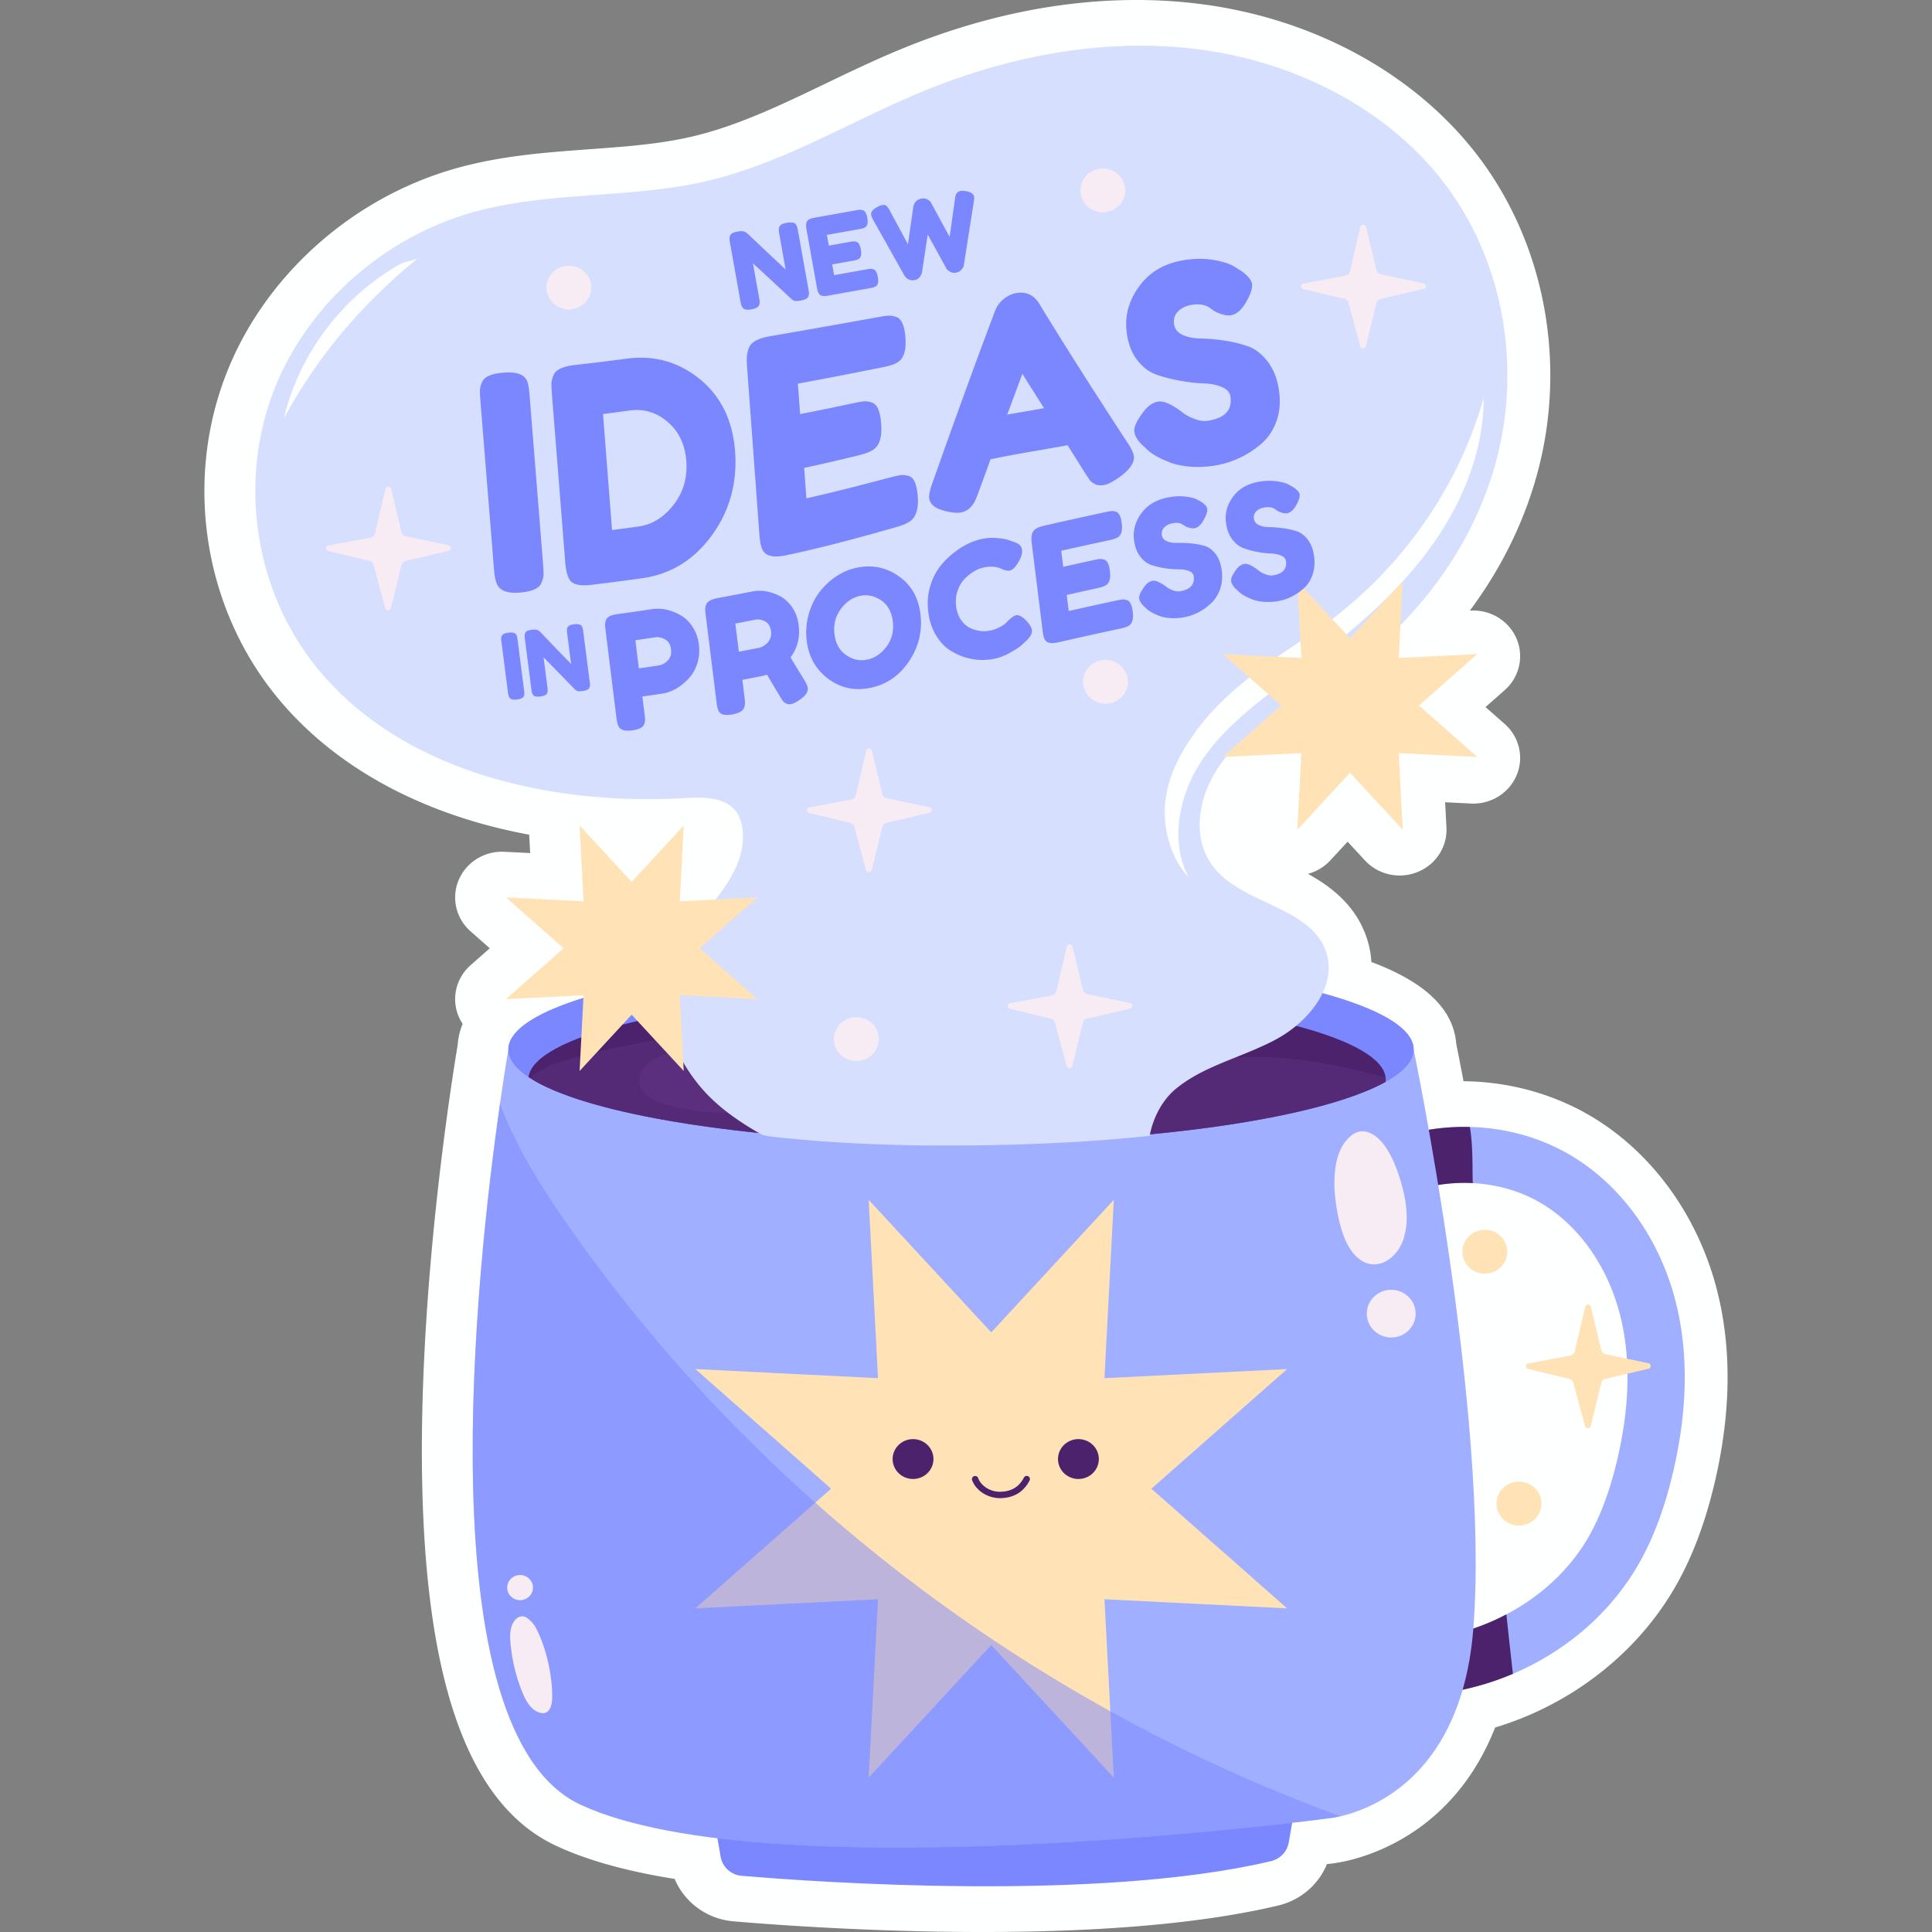 <svg xmlns="http://www.w3.org/2000/svg" version="1.1" xmlns:xlink="http://www.w3.org/1999/xlink" width="512" height="512" x="0" y="0" viewBox="0 0 512 512" style="enable-background:new 0 0 512 512" xml:space="preserve"><rect x="0" y="0" width="512" height="512" fill="#808080" stroke="none"/><g><path d="M455.055 342.034c-5.007-19.731-17.171-36.569-33.386-46.201-9.783-5.8-21.155-9.01-32.843-9.281a63.676 63.676 0 0 0-.977-.02c-.915-4.85-1.6-8.288-1.923-9.881-.854-11.045-11.423-17.558-22.494-21.714a24.88 24.88 0 0 0-1.45-6.998c-2.975-8.195-9.266-12.989-15.367-16.358a12.417 12.417 0 0 0 5.929-3.565l4.589-4.961 4.585 4.96c2.403 2.599 5.774 3.998 9.215 3.998a12.676 12.676 0 0 0 4.744-.923c4.851-1.962 7.913-6.691 7.644-11.811l-.349-6.674 6.838.341c.212.011.424.016.636.016 4.994 0 9.533-2.935 11.459-7.479 2.01-4.735.749-10.193-3.149-13.627l-5.079-4.477 5.079-4.478c3.898-3.435 5.158-8.892 3.149-13.627-1.927-4.544-6.465-7.479-11.459-7.479-.212 0-.923.029-.923.029 8.65-11.607 14.891-24.516 18.3-37.984 7.212-28.511 1.353-59.113-15.674-81.865-16.314-21.78-42.87-36.636-72.866-40.759A133.913 133.913 0 0 0 301.18 0c-20.604 0-41.8 4.463-62.998 13.266-6.64 2.757-13.091 5.855-19.328 8.852-12.114 5.82-23.557 11.317-35.614 14.111-8.517 1.974-17.508 2.628-27.027 3.322-11.453.835-23.296 1.698-35.101 4.985-28.036 7.788-51.617 29.078-61.54 55.559-10.118 26.989-5.822 58.123 11.215 81.257 15.078 20.461 39.578 34.319 69.456 39.853l.254 4.868-6.836-.341a12.271 12.271 0 0 0-.636-.016c-4.994 0-9.533 2.935-11.459 7.479-2.01 4.735-.749 10.193 3.149 13.628l5.079 4.478-5.079 4.478c-3.898 3.435-5.158 8.892-3.149 13.627.291.686.64 1.335 1.042 1.943a17.148 17.148 0 0 0-1.303 5.487c-.313 1.839-1.131 6.79-2.159 14.041-3.112 21.73-8.192 64.096-7.224 103.676 1.301 53.229 12.954 84.2 35.624 94.68 8.18 3.786 18.459 6.653 31.251 8.705 2.589 6.207 8.549 10.639 15.608 11.241 9.995.848 36.414 2.822 65.813 2.822 32.451 0 58.855-2.358 78.478-7.006 5.97-1.416 10.75-5.558 12.948-10.976l.655-.085c.818-.085 2.482-.3 4.786-.82 8.731-2.045 28.992-9.486 39.136-35.311a84.205 84.205 0 0 0 8.61-3.109c16.642-7.07 30.543-19.214 39.14-34.194 4.415-7.691 7.779-16.52 10.286-26.983 4.477-18.627 4.744-35.95.798-51.483z" style="" fill="#feffff" data-original="#feffff"></path><path d="M443.234 390.749c-2.242 9.359-5.196 17.149-9.03 23.829-7.487 13.044-19.452 23.139-33.268 29.007-9.781 4.149-20.498 6.215-31.241 5.733a72.127 72.127 0 0 1-7.213-.708l2.345-14.649c11.695 1.798 23.92-.604 34.386-6.138 9.043-4.749 16.765-11.799 21.75-20.489 3.113-5.439 5.574-11.978 7.503-19.976 3.452-14.398 3.757-27.481.876-38.848-3.285-12.901-10.912-23.712-20.942-29.66-5.398-3.193-11.691-4.971-18.092-5.319-8.323-.434-16.821 1.55-23.715 5.95l-4.895-7.294-3.403-5.104a49.283 49.283 0 0 1 8.021-4.148c7.308-3.068 15.303-4.487 23.222-4.274 9.368.218 18.669 2.737 26.746 7.526 13.433 7.98 23.555 22.097 27.78 38.759 3.477 13.678 3.187 29.087-.83 45.803z" style="" fill="#a0afff" data-original="#a0afff"></path><path d="M390.309 313.531c-8.323-.434-16.821 1.55-23.715 5.95l-4.895-7.294c1.32-2.972 2.859-6.198 4.618-9.252 7.308-3.068 15.303-4.487 23.222-4.274.888 5.335.616 11.548.761 14.627-.004.081.013.163.009.243zM400.936 443.585c-9.781 4.149-20.498 6.215-31.241 5.733a72.127 72.127 0 0 1-7.213-.708l2.345-14.649c11.695 1.798 23.92-.604 34.386-6.138.513 4.934 1.066 9.891 1.621 14.827.049.306.075.631.102.935z" style="" fill="#4c226c" data-original="#4c226c"></path><path d="m189.647 484.306 1.326 7.765c.466 2.726 2.744 4.798 5.565 5.037 19.518 1.657 94.328 7.001 140.29-3.887 2.422-.574 4.267-2.482 4.687-4.88l1.611-9.191-153.479 5.156z" style="" fill="#7b87ff" data-original="#7b87ff"></path><path d="M390.466 431.384c-2.978 38.826-26.43 47.891-35.219 49.951-2.068.464-3.33.565-3.33.565s-147.847 19.585-197.998-3.614c-41.403-19.141-27.547-143.008-21.425-185.731 1.282-9.045 2.234-14.456 2.234-14.456l2.295.182 237.602-.182s20.164 97.176 15.841 153.285z" style="" fill="#a0afff" data-original="#a0afff"></path><ellipse cx="254.682" cy="278.107" rx="119.949" ry="24.744" style="" fill="#7b87ff" data-original="#7b87ff"></ellipse><path d="M374.625 278.099c0 3.028-2.627 5.916-7.425 8.601-16.917 9.429-60.905 16.152-112.524 16.152-53.894 0-99.496-7.329-114.613-17.424-3.474-2.322-5.336-4.785-5.336-7.329 0-13.649 53.708-24.733 119.949-24.733 66.261-.001 119.949 11.084 119.949 24.733z" style="" fill="#7b87ff" data-original="#7b87ff"></path><path d="m262.69 353.094 32.479-35.122-2.473 47.257 48.405-2.414-35.975 31.708 35.975 31.709-48.405-2.413 2.473 47.256-32.479-35.122-32.479 35.122 2.472-47.256-48.404 2.413 35.975-31.709-35.975-31.708 48.404 2.414-2.472-47.257z" style="" fill="#ffe2b5" data-original="#ffe2b5"></path><path d="M247.377 386.662c0 2.918-2.423 5.284-5.412 5.284s-5.412-2.366-5.412-5.284c0-2.918 2.423-5.284 5.412-5.284s5.412 2.366 5.412 5.284z" style="" fill="#4c226c" data-original="#4c226c"></path><ellipse cx="285.791" cy="386.662" rx="5.412" ry="5.284" style="" fill="#4c226c" data-original="#4c226c"></ellipse><path d="M265.017 397.024c-3.265 0-6.344-1.961-7.384-4.735a.844.844 0 0 1 .495-1.087.843.843 0 0 1 1.087.495c.82 2.189 3.357 3.732 5.997 3.635 2.873-.088 4.882-1.321 6.142-3.771a.845.845 0 0 1 1.503.771c-1.547 3.004-4.102 4.58-7.593 4.687-.082.002-.166.005-.247.005z" style="" fill="#4c226c" data-original="#4c226c"></path><path d="M355.247 481.335c-2.068.464-3.33.565-3.33.565s-147.847 19.585-197.998-3.614c-41.403-19.141-27.547-143.008-21.425-185.731 4.178 11.185 10.754 21.705 17.661 31.638 49.572 71.333 122.389 126.957 205.092 157.142z" style="fill-opacity:0.5;" fill="#7b87ff" data-original="#7b87ff"></path><path d="M353.654 312.248c-.121 3.047.217 6.116.788 9.125.905 4.764 2.57 10.453 6.583 12.827 3.57 2.112 7.581.155 9.757-3.339 2.494-4.004 2.326-9.895 1.26-14.6-1.245-5.498-4.206-14.337-9.378-16.172-2.449-.869-4.403.332-6.029 2.332-1.492 1.836-2.333 4.31-2.706 6.841a27.701 27.701 0 0 0-.275 2.986zM375.158 348.129c0 3.488-2.896 6.315-6.468 6.315s-6.468-2.827-6.468-6.315c0-3.488 2.896-6.315 6.468-6.315s6.468 2.827 6.468 6.315zM135.419 436.659c.394 3.333 1.116 6.637 2.257 9.804.956 2.653 2.392 6.774 5.635 7.474 2.363.508 2.98-2.065 3.016-3.85.118-5.883-1.543-13.501-4.359-18.766-.479-.895-1.24-1.739-2.047-2.373-.376-.296-.812-.544-1.291-.602-.872-.106-1.706.441-2.24 1.123-1.403 1.794-1.276 4.309-1.056 6.433.027.253.055.506.085.757zM139.886 418.071a3.279 3.279 0 0 1 .663 4.666c-1.137 1.467-3.277 1.757-4.78.647a3.279 3.279 0 0 1-.663-4.666c1.137-1.467 3.277-1.757 4.78-.647z" style="" fill="#f7ebf4" data-original="#f7ebf4"></path><path d="M367.24 286.103c0 .202-.021.404-.041.606-1.737.969-3.764 1.898-6.06 2.807-12.077 4.785-31.518 8.661-55.218 10.983-15.531 1.514-32.924 2.362-51.247 2.362-23.39 0-45.25-1.393-63.697-3.796-19.047-2.443-34.495-5.976-44.34-10.176-2.44-1.03-4.508-2.12-6.225-3.23-.124-.061-.227-.141-.351-.222.724-5.29 10.03-10.135 25.189-13.972 20.826-5.27 52.674-8.642 88.369-8.642 37.287 0 70.397 3.695 91.12 9.368 13.608 3.735 21.86 8.339 22.459 13.326.021.202.042.384.042.586z" style="" fill="#4c226c" data-original="#4c226c"></path><path d="M367.24 286.103c0 .202-.021.404-.041.606-1.737.969-3.764 1.898-6.06 2.807-12.077 4.785-31.518 8.661-55.218 10.983-15.531 1.514-32.924 2.362-51.247 2.362-23.39 0-45.25-1.393-63.697-3.796-19.047-2.443-34.495-5.976-44.34-10.176-2.44-1.03-4.508-2.12-6.225-3.23 2.44-2.019 5.522-3.473 8.665-4.462 6.018-1.858 12.264-3.271 18.551-4.462 4.88-.929 9.782-1.736 14.621-2.524a377.236 377.236 0 0 1 38.115-4.2c9.451-.545 19.006-.747 28.271 1.131 2.047.404 4.24 1.03 5.377 2.726 2.192 3.251-1.034 7.41-4.343 9.59-3.288 2.201-7.383 4.644-7.404 8.52-.021 4.26 4.943 6.764 9.244 7.511 11.354 1.918 22.914-1.434 33.544-5.774 10.63-4.321 20.908-9.691 32.159-12.114a68.744 68.744 0 0 1 8.334-1.232c13.877-1.232 28.085 1.494 41.651 5.149.022.201.043.383.043.585z" style="opacity:0.48;" fill="#5d3080" data-original="#5d3080"></path><path d="M186.786 276.627c-1.334.276-2.66.58-3.976.909-3.921.981-8.252 1.88-11.157 4.451-1.557 1.378-2.563 3.324-2.158 5.213 1.019 4.753 9.34 6.428 14.07 7.046 10.231 1.339 21.218 1.01 30.728-2.643 1.974-.759 3.358-1.913 3.185-3.868-.101-1.14-.484-2.319-.051-3.398.748-1.864 4.761-3.001 6.494-4.085.436-.273.883-.574 1.081-1.003 1.243-2.688-5.632-4.49-7.58-4.82-3.683-.623-7.438-.308-11.134-.029-3.527.267-7.08.379-10.6.788-2.995.351-5.967.831-8.902 1.439z" style="opacity:0.86;" fill="#5d3080" data-original="#5d3080"></path><path d="M383.189 49.126c-15.024-20.052-39.372-32.448-64.574-35.913-25.184-3.447-51.1 1.476-74.522 11.202-19.013 7.891-36.826 18.941-56.93 23.601-20.196 4.679-41.634 2.613-61.598 8.173-24.141 6.706-44.656 25.049-53.282 48.071-8.626 23.004-5.02 50.123 9.632 70.017 21.631 29.35 62.381 39.38 99.35 37.234 4.87-.289 10.555-.407 13.589 3.307 1.236 1.518 1.794 3.458 1.965 5.367 1.286 13.557-13.89 22.829-18.779 35.59-1.504 3.946-1.935 8.078-1.499 12.2.291 2.79 1.007 5.576 2.036 8.286a35.8 35.8 0 0 0 2.178 4.679c.245.466.509.913.773 1.361a40.448 40.448 0 0 0 2.48 3.685 41.663 41.663 0 0 0 5.518 6.084 52.564 52.564 0 0 0 5.46 4.318 69.356 69.356 0 0 0 6.844 4.248c.777.421 3.18.648 4.084.745 17.581 1.897 34.735 2.35 52.42 2.151 16.354-.184 32.479-1.014 46.324-2.522.017-.09.035-.199.07-.289.889-4.498 3.252-9.156 6.816-12.116 3.072-2.54 6.538-4.399 10.193-6.008a106.579 106.579 0 0 1 4.868-2.038c3.913-1.594 7.846-3.116 11.515-5.086.22-.111.44-.239.66-.368 3.172-1.802 6.189-4.251 8.574-7.089 3.914-4.694 6.006-10.448 3.983-16.031-4.255-11.721-21.966-12.315-29.725-22.176-6.822-8.682-3.414-21.769 3.984-29.981 7.398-8.193 17.808-13.05 27.114-19.103 21.453-13.921 37.943-35.391 44.116-59.791 6.177-24.397 1.556-51.505-13.637-71.808zm-307.947 61.75c3.953-16.95 15.349-32.109 30.734-40.861.935-.533 3.532-1.103 4.562-1.385-14.519 11.789-26.499 25.927-35.296 42.246zm302.693 35.757c-9.052 11.961-20.807 21.699-32.921 30.739-9.845 7.338-20.246 14.52-26.882 24.741-5.602 8.678-8.19 20.854-3.131 30.331-3.064-3.101-4.832-7.389-5.73-11.542-2.129-9.907 1.623-18.852 7.637-27.084 7.721-10.594 19.003-18.128 30.03-25.425 22.384-14.778 39.099-37.567 46.256-63.005.047 14.868-6.207 29.284-15.259 41.245z" style="" fill="#d6dffe" data-original="#d6dffe"></path><path d="m357.769 169.151 13.971-15.108-1.064 20.327 20.821-1.038-15.474 13.639 15.474 13.639-20.821-1.038 1.064 20.326-13.971-15.107-13.97 15.107 1.064-20.326-20.821 1.038 15.474-13.639-15.474-13.639 20.821 1.038-1.064-20.327zM167.396 233.701l13.797-14.919-1.05 20.074 20.562-1.025-15.282 13.47 15.282 13.47-20.562-1.026 1.05 20.075-13.797-14.92-13.797 14.92 1.05-20.075-20.562 1.026 15.282-13.47-15.282-13.47 20.562 1.025-1.05-20.074z" style="" fill="#ffe2b5" data-original="#ffe2b5"></path><path d="m365.951 72.71 11.297 2.373c.803.169.817 1.283.018 1.47l-11.35 2.659a1.528 1.528 0 0 0-1.142 1.114l-2.802 11.398c-.187.761-1.292.774-1.497.017l-3.105-11.449a1.529 1.529 0 0 0-1.124-1.078l-10.856-2.609c-.806-.193-.775-1.321.04-1.473l11.1-2.063a1.53 1.53 0 0 0 1.217-1.145l2.768-11.818c.182-.779 1.318-.782 1.505-.004l2.753 11.477a1.525 1.525 0 0 0 1.178 1.131zM235.002 211.55l11.297 2.374c.803.169.817 1.283.018 1.47l-11.35 2.66a1.525 1.525 0 0 0-1.141 1.114l-2.802 11.397c-.187.762-1.292.774-1.498.017l-3.105-11.449a1.527 1.527 0 0 0-1.124-1.078l-10.856-2.608c-.805-.194-.775-1.321.04-1.473l11.1-2.064a1.528 1.528 0 0 0 1.217-1.145l2.768-11.819c.182-.779 1.318-.782 1.505-.004l2.753 11.477a1.522 1.522 0 0 0 1.178 1.131zM288.156 263.444l11.297 2.374c.804.169.817 1.283.018 1.47l-11.35 2.66a1.528 1.528 0 0 0-1.142 1.114l-2.802 11.398c-.187.761-1.292.774-1.497.017l-3.105-11.449a1.527 1.527 0 0 0-1.124-1.078l-10.856-2.609c-.806-.194-.775-1.321.04-1.473l11.1-2.064a1.53 1.53 0 0 0 1.217-1.145l2.768-11.819c.182-.779 1.318-.782 1.505-.004l2.753 11.477a1.525 1.525 0 0 0 1.178 1.131zM107.573 142.13l11.297 2.373c.803.169.817 1.283.018 1.47l-11.35 2.66a1.525 1.525 0 0 0-1.141 1.114l-2.802 11.397c-.187.762-1.292.774-1.498.017l-3.106-11.449a1.526 1.526 0 0 0-1.124-1.078l-10.856-2.608c-.805-.194-.775-1.322.04-1.473l11.1-2.063a1.53 1.53 0 0 0 1.217-1.145l2.768-11.818c.182-.779 1.318-.782 1.505-.004L106.394 141a1.528 1.528 0 0 0 1.179 1.13z" style="" fill="#f7ebf4" data-original="#f7ebf4"></path><ellipse cx="150.749" cy="76.203" rx="5.948" ry="5.807" style="" fill="#f7ebf4" data-original="#f7ebf4"></ellipse><path d="M298.911 180.678c0 3.207-2.663 5.807-5.948 5.807-3.285 0-5.948-2.6-5.948-5.807s2.663-5.807 5.948-5.807c3.285 0 5.948 2.6 5.948 5.807zM232.89 275.375c0 3.207-2.663 5.807-5.948 5.807s-5.948-2.6-5.948-5.807c0-3.207 2.663-5.807 5.948-5.807s5.948 2.6 5.948 5.807zM298.207 50.464c0 3.207-2.663 5.807-5.948 5.807-3.285 0-5.948-2.6-5.948-5.807 0-3.207 2.663-5.807 5.948-5.807 3.285 0 5.948 2.6 5.948 5.807z" style="" fill="#f7ebf4" data-original="#f7ebf4"></path><path d="m425.532 358.894 11.297 2.374c.803.169.817 1.283.018 1.47l-11.35 2.66a1.525 1.525 0 0 0-1.141 1.114l-2.802 11.397c-.187.762-1.292.774-1.497.017l-3.105-11.449a1.527 1.527 0 0 0-1.124-1.078l-10.856-2.609c-.805-.193-.774-1.321.04-1.473l11.1-2.064a1.528 1.528 0 0 0 1.217-1.145l2.768-11.819c.182-.779 1.318-.782 1.505-.004l2.753 11.477a1.52 1.52 0 0 0 1.177 1.132zM408.493 398.472c0 3.207-2.663 5.807-5.948 5.807s-5.948-2.6-5.948-5.807c0-3.207 2.663-5.807 5.948-5.807s5.948 2.6 5.948 5.807zM399.447 331.719c0 3.207-2.663 5.807-5.948 5.807-3.285 0-5.948-2.6-5.948-5.807 0-3.207 2.663-5.807 5.948-5.807 3.285 0 5.948 2.599 5.948 5.807z" style="" fill="#ffe2b5" data-original="#ffe2b5"></path><path d="M206.479 60.258c.119-.36.348-.628.684-.805.336-.176.772-.312 1.307-.408.535-.096.975-.126 1.321-.091.344.036.609.105.792.208.184.104.336.28.458.528.167.28.308.749.426 1.406l2.792 15.626c.081.45.125.781.134.993.009.211-.037.471-.136.779-.173.554-.859.938-2.061 1.152-.732.131-1.249.165-1.55.103a1.666 1.666 0 0 1-.8-.409c-5.229-4.876-8.664-8.059-10.305-9.548l1.655 9.264c.081.45.125.781.134.993.008.212-.037.471-.136.779-.173.554-.86.938-2.061 1.152-1.164.208-1.922.082-2.276-.377-.2-.255-.334-.492-.402-.711a8.515 8.515 0 0 1-.219-.979l-2.807-15.71c-.127-.712-.131-1.249-.012-1.61.12-.36.348-.628.685-.805.336-.176.786-.314 1.349-.415.563-.101 1.018-.129 1.365-.084s.598.122.752.229c.085.043.345.25.778.617 4.923 4.68 8.205 7.762 9.846 9.25l-1.7-9.516c-.129-.714-.134-1.25-.013-1.611zM221.044 72.923l8.672-1.549a8.24 8.24 0 0 1 .979-.131c.22-.011.485.034.793.134.554.173.938.859 1.153 2.061.235 1.314.025 2.145-.629 2.494-.299.169-.777.313-1.434.431l-11.149 1.992c-1.314.235-2.147.016-2.5-.658-.166-.279-.308-.749-.425-1.406l-2.797-15.654c-.171-.958-.109-1.641.186-2.052.294-.411.938-.705 1.934-.883l11.093-1.982c.432-.077.758-.122.979-.132.22-.011.485.034.793.134.554.173.938.859 1.153 2.06.235 1.314.025 2.146-.629 2.495-.299.17-.777.313-1.434.431l-8.644 1.544.508 2.843 5.575-.996a8.48 8.48 0 0 1 .979-.132c.22-.009.485.036.794.136.553.171.938.858 1.152 2.06.235 1.314.016 2.147-.657 2.5-.3.169-.777.312-1.434.429l-5.519.986.508 2.845zM255.938 50.651c1.338.225 2.074.715 2.208 1.465.043.244.013.724-.091 1.44l-2.614 16.592a2.954 2.954 0 0 1-.111.513c-.061.205-.265.498-.613.879-.348.383-.799.623-1.352.722-.554.099-1.061.03-1.52-.209-.459-.237-.781-.494-.966-.771l-5.03-9.125c-.983 6.528-1.484 9.852-1.501 9.972a2.444 2.444 0 0 1-.168.522c-.094.23-.211.445-.35.645a2.145 2.145 0 0 1-1.433.924c-.601.107-1.119.054-1.554-.159-.435-.212-.744-.448-.924-.706l-.272-.387-8.227-14.655c-.317-.583-.502-1.023-.556-1.324-.134-.75.389-1.454 1.569-2.111.51-.285.986-.467 1.428-.546.44-.079.806.012 1.094.27.289.258.582.681.88 1.266l4.777 8.851 1.414-9.812c.122-.835.503-1.464 1.144-1.889.276-.185.655-.32 1.133-.406a2.23 2.23 0 0 1 1.421.225c.467.236.785.495.952.774l4.983 9.19 1.407-10.013c.073-.458.137-.799.195-1.023.057-.222.195-.456.413-.698.218-.242.515-.397.89-.465.376-.063.834-.048 1.374.049zM127.295 105.983c-.093-1.19-.123-2.074-.094-2.666.029-.591.211-1.281.548-2.066.587-1.41 2.458-2.216 5.606-2.488 3.442-.298 5.549.407 6.331 2.215.312.836.535 2.144.676 3.956 1.182 14.933 2.395 29.864 3.576 44.797.096 1.241.128 2.137.098 2.704-.031.568-.214 1.249-.548 2.041-.583 1.424-2.44 2.278-5.579 2.551-3.434.299-5.521-.485-6.258-2.362-.356-.786-.603-2.069-.744-3.879-1.19-14.935-2.421-29.867-3.612-44.803zM152.285 96.738c5.448-.615 8.17-.952 13.611-1.668 7.104-.975 13.532.614 19.315 5.205 5.782 4.591 8.984 11.095 9.598 19.426.614 8.332-1.492 15.867-6.309 22.379-4.818 6.513-10.958 10.134-18.398 11.17-5.34.743-8.01 1.095-13.36 1.738-2.972.358-4.894-.056-5.699-1.226-.668-.971-1.081-2.574-1.253-4.8-1.173-14.932-2.375-29.861-3.548-44.793-.096-1.241-.127-2.137-.096-2.706.031-.568.213-1.253.549-2.05.584-1.432 2.449-2.303 5.59-2.675zm26.175 37.1c2.607-3.308 3.749-7.194 3.417-11.621s-1.989-7.906-4.971-10.436c-2.982-2.529-6.333-3.504-10.052-2.993-2.818.388-4.228.575-7.048.937.794 10.248 1.6 20.495 2.394 30.744 2.836-.368 4.254-.559 7.088-.953 3.506-.487 6.563-2.367 9.172-5.678zM213.703 132.066c9.023-2.053 13.531-3.285 22.549-5.62 1.123-.291 1.967-.47 2.535-.539.566-.068 1.232.005 1.995.219 1.372.367 2.183 2.158 2.425 5.343.265 3.484-.489 5.738-2.249 6.823-.808.523-2.066 1.02-3.772 1.493-9.567 2.725-19.251 5.358-28.992 7.396-3.419.712-5.492.119-6.221-1.699-.353-.756-.595-2.024-.728-3.834-1.097-14.913-2.192-29.826-3.29-44.739-.194-2.638.141-4.458 1.002-5.541.859-1.082 2.585-1.835 5.175-2.278 9.631-1.647 19.251-3.364 28.867-5.096 1.124-.201 1.968-.316 2.536-.342.566-.026 1.232.092 1.994.355 1.37.454 2.173 2.252 2.415 5.438.266 3.485-.479 5.723-2.238 6.682-.807.466-2.065.867-3.773 1.204-8.994 1.772-13.491 2.685-22.489 4.339l.599 8.065c5.802-1.13 8.703-1.739 14.503-2.963 1.122-.237 1.968-.376 2.536-.418.566-.041 1.233.068 1.997.324 1.373.443 2.188 2.309 2.443 5.612.279 3.613-.487 5.948-2.293 7.017-.807.512-2.064.976-3.772 1.387-5.74 1.381-8.61 2.067-14.352 3.311l.598 8.061zM275.402 80.478c7.606 12.469 15.48 24.732 23.472 36.955 1.004 1.496 1.544 2.661 1.62 3.49.161 1.756-1.147 3.615-3.931 5.586-1.633 1.156-2.937 1.829-3.911 2.013-.973.185-1.787.115-2.443-.21-.656-.325-1.139-.709-1.449-1.147a60.111 60.111 0 0 1-1.328-1.989c-1.8-2.883-2.707-4.318-4.516-7.188-8.206 1.527-12.284 2.048-20.402 3.721-1.274 3.483-1.912 5.237-3.194 8.753-.414 1.09-.739 1.886-.974 2.388-.235.501-.641 1.056-1.217 1.664-.576.608-1.339 1.026-2.291 1.259-.951.233-2.289.142-4.01-.264-2.934-.646-4.467-1.841-4.603-3.622-.064-.841.254-2.215.954-4.117 5.364-15.171 10.824-30.306 16.511-45.359.452-1.215 1.203-2.257 2.25-3.127 1.048-.869 2.181-1.409 3.394-1.618 2.62-.45 4.628.488 6.068 2.812zm-4.46 18.585c-1.599 4.325-2.408 6.467-4.019 10.809 3.9-.69 5.858-.994 9.76-1.697a1320.675 1320.675 0 0 1-5.741-9.112zM302.96 118.162c-1.444-1.32-2.228-2.595-2.358-3.832-.129-1.236.761-3.068 2.637-5.476 1.092-1.38 2.318-2.189 3.686-2.429 1.369-.24 3.424.632 6.177 2.636.788.707 1.866 1.329 3.234 1.875 1.367.546 2.591.74 3.669.58 4.556-.676 6.588-2.774 6.074-6.418-.155-1.102-.908-1.948-2.252-2.527-1.343-.578-2.961-.905-4.853-.969-1.892-.064-3.958-.297-6.192-.694-2.235-.397-4.339-.936-6.306-1.625-1.968-.69-3.7-2.012-5.189-3.982-1.489-1.968-2.403-4.495-2.745-7.588-.47-4.252.702-8.267 3.475-11.999 2.771-3.731 6.812-6.059 12.151-6.837 2.835-.413 5.471-.377 7.905.097 2.434.473 4.158 1.072 5.152 1.758l1.951 1.21c1.645 1.271 2.532 2.397 2.644 3.365.113.97-.31 2.346-1.249 4.139-1.328 2.561-2.838 3.931-4.567 4.126-1.009.114-2.324-.218-3.936-.993-.157-.077-.465-.284-.921-.616a11.01 11.01 0 0 0-1.233-.792c-1.084-.493-2.398-.633-3.941-.409-1.545.224-2.78.793-3.708 1.699-.929.907-1.311 2.026-1.142 3.348.169 1.324.916 2.294 2.245 2.921 1.329.627 2.925.946 4.788.973 1.862.027 3.919.201 6.172.531 2.252.331 4.361.838 6.326 1.514 1.964.676 3.727 2.035 5.284 4.06 1.556 2.027 2.569 4.599 3.013 7.713.444 3.115.179 5.912-.784 8.403-.964 2.493-2.402 4.494-4.299 6.017-3.654 2.984-7.767 4.82-12.295 5.492-2.314.343-4.537.409-6.668.189-2.131-.219-3.882-.625-5.249-1.231-2.777-1.104-4.76-2.28-5.945-3.551-.301-.27-.451-.406-.751-.678zM183.504 166.056c.912 1.364 1.481 2.958 1.708 4.784.227 1.826.069 3.539-.474 5.138-.543 1.599-1.333 2.931-2.371 3.992-2.097 2.183-4.39 3.465-6.881 3.844-2.1.319-3.151.473-5.253.77l.592 4.761c.08.646.119 1.134.118 1.462-.002.329-.089.72-.261 1.172-.299.813-1.345 1.347-3.14 1.585-1.964.261-3.181-.117-3.647-1.114-.228-.457-.403-1.176-.525-2.16l-2.906-23.383c-.08-.645-.12-1.133-.118-1.461.002-.326.089-.717.261-1.166.299-.807 1.347-1.323 3.143-1.562 3.603-.479 5.403-.737 8.997-1.283 2.463-.375 4.966.143 7.51 1.555 1.252.681 2.335 1.702 3.247 3.066zm-6.543 8.984c.734-.745 1.025-1.736.872-2.973-.154-1.236-.676-2.105-1.565-2.609-.89-.504-1.769-.69-2.636-.559-2.1.319-3.151.473-5.253.77l.927 7.457a414.22 414.22 0 0 0 5.295-.776c.839-.127 1.625-.564 2.36-1.31zM213.164 180.234c.543.923.842 1.609.898 2.059.133 1.068-.618 2.15-2.251 3.239-.841.579-1.532.924-2.075 1.035-.542.112-1.004.069-1.385-.126-.382-.195-.672-.417-.874-.664-.345-.476-1.746-2.797-4.204-6.971l-1.284.341c-2.105.415-3.158.619-5.265 1.019l.592 4.761c.08.646.119 1.135.118 1.465-.002.331-.088.728-.258 1.192-.296.832-1.336 1.418-3.12 1.746-1.952.359-3.161.042-3.625-.938-.227-.448-.401-1.163-.524-2.146l-2.906-23.383c-.08-.645-.12-1.134-.118-1.465.002-.329.088-.726.259-1.187.297-.828 1.338-1.401 3.122-1.729 3.614-.665 5.42-1.011 9.028-1.723 2.45-.484 4.94-.066 7.472 1.254 1.22.641 2.285 1.629 3.193 2.966.907 1.337 1.475 2.918 1.702 4.743.395 3.175-.323 6.008-2.154 8.491.797 1.362 2.016 3.37 3.659 6.021zm-17.367-7.525c2.14-.406 3.21-.613 5.348-1.035.807-.159 1.576-.629 2.307-1.41.73-.779 1.018-1.788.864-3.024-.154-1.236-.673-2.088-1.558-2.558-.886-.47-1.761-.619-2.624-.449-2.105.415-3.158.619-5.265 1.019.372 2.983.558 4.474.928 7.457zM226.754 150.513c4.105-.927 7.855-.245 11.249 2.061s5.369 5.681 5.922 10.133-.417 8.581-2.91 12.38c-2.494 3.8-5.847 6.184-10.064 7.137-4.217.953-7.996.2-11.338-2.247-3.342-2.447-5.279-5.814-5.81-10.083a17.916 17.916 0 0 1 .436-6.819c.58-2.214 1.48-4.159 2.697-5.838a18.207 18.207 0 0 1 4.387-4.295c1.707-1.187 3.517-1.996 5.431-2.429zm-5.602 17.573c.311 2.5 1.361 4.355 3.151 5.56 1.789 1.204 3.668 1.586 5.638 1.141 1.97-.445 3.65-1.609 5.042-3.487 1.392-1.879 1.929-4.097 1.611-6.654-.318-2.555-1.369-4.422-3.155-5.602-1.787-1.179-3.664-1.546-5.634-1.101s-3.648 1.622-5.036 3.532c-1.388 1.91-1.928 4.112-1.617 6.611zM266.594 165.095l.68-.722c.872-.781 1.503-1.217 1.891-1.307.859-.199 1.886.372 3.079 1.714.731.843 1.134 1.558 1.208 2.148a2.27 2.27 0 0 1-.377 1.604c-.326.48-.719.932-1.179 1.356s-.902.83-1.325 1.217-1.312.97-2.669 1.748c-1.358.778-2.695 1.323-4.011 1.631a15.961 15.961 0 0 1-4.055.408c-1.389-.035-2.848-.301-4.377-.794s-2.937-1.205-4.221-2.132c-1.284-.927-2.41-2.239-3.377-3.935-.966-1.696-1.586-3.639-1.858-5.83-.272-2.191-.16-4.262.339-6.214.499-1.952 1.237-3.643 2.214-5.071s2.137-2.704 3.481-3.83c2.527-2.154 5.162-3.553 7.906-4.196a13.655 13.655 0 0 1 4.045-.316c1.395.094 2.465.271 3.211.532l1.071.359c.538.193.957.357 1.259.488.794.424 1.237 1.008 1.33 1.752.093.745-.101 1.591-.583 2.54-.892 1.766-1.769 2.75-2.627 2.95-.499.116-1.316-.002-2.236-.434-1.248-.586-2.894-.799-4.833-.345-1.801.422-3.496 1.469-5.085 3.144-.754.813-1.338 1.847-1.753 3.099-.415 1.254-.534 2.591-.358 4.009.176 1.419.612 2.625 1.306 3.617.693.993 1.51 1.713 2.449 2.157 1.843.84 3.68 1.045 5.509.616a9.36 9.36 0 0 0 2.389-.906c.731-.403 1.252-.755 1.557-1.057zM283.223 161.927c5.127-1.153 7.693-1.719 12.828-2.816.638-.136 1.121-.217 1.446-.243.323-.025.709.03 1.155.167.799.235 1.31 1.253 1.534 3.05.244 1.966-.127 3.225-1.113 3.779-.452.268-1.164.506-2.137.713-6.602 1.41-9.899 2.146-16.489 3.644-1.941.441-3.144.169-3.61-.822-.222-.411-.394-1.108-.517-2.091l-2.912-23.426c-.178-1.432-.036-2.469.426-3.109.462-.64 1.428-1.129 2.898-1.463a1072.3 1072.3 0 0 1 16.406-3.625c.639-.136 1.121-.217 1.446-.242.324-.026.709.03 1.155.167.799.235 1.31 1.252 1.534 3.05.244 1.966-.127 3.225-1.113 3.779-.452.268-1.164.506-2.137.713a1008.718 1008.718 0 0 0-12.786 2.807l.529 4.255a1112.28 1112.28 0 0 1 8.244-1.827c.639-.139 1.121-.223 1.445-.249.324-.027.71.026 1.154.162.799.232 1.31 1.247 1.534 3.044.244 1.966-.141 3.23-1.154 3.796-.452.271-1.163.511-2.135.723-3.266.712-4.898 1.075-8.16 1.808l.529 4.256zM303.276 160.795c-.835-.749-1.296-1.483-1.385-2.199s.391-1.788 1.44-3.213c.611-.817 1.307-1.304 2.087-1.462.779-.157 1.951.327 3.518 1.456.448.401 1.063.747 1.841 1.041.777.294 1.474.382 2.086.264 2.591-.499 3.756-1.804 3.49-3.939-.08-.646-.503-1.12-1.268-1.422-.765-.301-1.689-.45-2.772-.443a22.664 22.664 0 0 1-3.544-.282 21.812 21.812 0 0 1-3.615-.854c-1.13-.376-2.13-1.13-2.998-2.264-.868-1.132-1.414-2.596-1.638-4.394-.307-2.471.335-4.817 1.929-7.027 1.593-2.209 3.962-3.628 7.111-4.235 1.671-.322 3.225-.392 4.659-.214 1.434.179 2.444.448 3.03.801l1.146.612c.966.66 1.484 1.272 1.554 1.833.07.563-.168 1.393-.716 2.497-.775 1.574-1.664 2.453-2.667 2.637-.586.108-1.346-.038-2.28-.439a4.56 4.56 0 0 1-.533-.331 5.95 5.95 0 0 0-.716-.425c-.631-.254-1.399-.295-2.304-.121-.905.174-1.631.539-2.175 1.091s-.768 1.215-.672 1.987c.096.773.528 1.327 1.298 1.666s1.694.49 2.774.456a29.389 29.389 0 0 1 3.567.124c1.297.118 2.508.334 3.631.648 1.123.314 2.119 1.035 2.986 2.159.867 1.125 1.414 2.601 1.641 4.427s.064 3.497-.489 5.015c-.553 1.517-1.368 2.761-2.445 3.731-2.075 1.897-4.394 3.091-6.958 3.584a14.231 14.231 0 0 1-3.778.24c-1.209-.092-2.206-.302-2.988-.634-1.588-.602-2.725-1.261-3.413-1.985l-.434-.386zM327.651 156.204c-.839-.776-1.301-1.522-1.39-2.238-.089-.716.393-1.767 1.448-3.148.614-.791 1.314-1.251 2.097-1.379.782-.128 1.96.399 3.534 1.583.45.416 1.068.785 1.849 1.109.781.324 1.481.44 2.096.348 2.605-.389 3.777-1.635 3.511-3.77-.08-.646-.505-1.136-1.274-1.47-.769-.333-1.697-.52-2.787-.558a23.634 23.634 0 0 1-3.561-.424 22.844 22.844 0 0 1-3.632-.989c-1.135-.417-2.139-1.203-3.01-2.363-.871-1.158-1.419-2.635-1.642-4.433-.307-2.471.339-4.785 1.942-6.926 1.602-2.14 3.983-3.463 7.148-3.937 1.68-.252 3.242-.255 4.684-.014 1.441.241 2.458.555 3.047.932l1.152.661c.971.701 1.491 1.334 1.561 1.895.07.563-.17 1.377-.722 2.449-.78 1.529-1.675 2.362-2.684 2.5-.589.081-1.354-.098-2.292-.537a4.82 4.82 0 0 1-.536-.353 6.234 6.234 0 0 0-.72-.454c-.634-.279-1.406-.353-2.316-.218-.91.136-1.639.469-2.187.997-.548.528-.773 1.178-.677 1.951.096.773.53 1.342 1.303 1.71.773.368 1.702.556 2.788.567 1.085.011 2.281.102 3.586.276 1.305.174 2.521.444 3.651.808 1.129.364 2.13 1.127 3.001 2.286s1.42 2.653 1.647 4.479c.227 1.826.062 3.479-.495 4.962-.557 1.482-1.378 2.68-2.462 3.596-2.088 1.792-4.421 2.877-6.998 3.26a14.511 14.511 0 0 1-3.797.086c-1.215-.139-2.216-.386-3.002-.746-1.595-.659-2.736-1.356-3.427-2.101l-.434-.397zM132.884 170.064a6.875 6.875 0 0 1-.071-.838c.001-.188.048-.412.146-.67.169-.464.77-.762 1.8-.895 1.127-.145 1.834.066 2.12.635.116.263.21.677.283 1.24l1.733 13.429c.05.387.074.67.073.85a1.987 1.987 0 0 1-.148.657c-.17.464-.77.763-1.8.896-1.127.146-1.827-.075-2.1-.662-.129-.245-.23-.649-.303-1.213l-1.733-13.429zM150.348 166.398a1.15 1.15 0 0 1 .615-.656c.293-.136.67-.234 1.128-.293.459-.059.835-.066 1.127-.022.292.045.514.114.665.209.152.095.274.251.368.468.13.246.231.65.304 1.213l1.729 13.405c.05.387.074.67.073.851-.001.18-.051.399-.149.657-.169.464-.769.763-1.799.896-.628.081-1.069.089-1.323.024a1.423 1.423 0 0 1-.663-.381c-4.246-4.363-7.036-7.211-8.371-8.545l1.025 7.946c.05.387.074.67.073.85a1.987 1.987 0 0 1-.148.657c-.17.464-.77.763-1.8.896-.999.129-1.639-.01-1.92-.416a1.918 1.918 0 0 1-.313-.622 7.465 7.465 0 0 1-.146-.841l-1.739-13.477c-.079-.612-.061-1.068.057-1.37a1.15 1.15 0 0 1 .615-.656c.292-.136.682-.236 1.165-.298.482-.062.871-.067 1.164-.015.293.052.503.127.631.225.07.04.282.226.637.557 3.994 4.183 6.657 6.941 7.992 8.275l-1.054-8.164c-.079-.614-.061-1.071.057-1.373z" style="" fill="#7b87ff" data-original="#7b87ff"></path></g></svg>